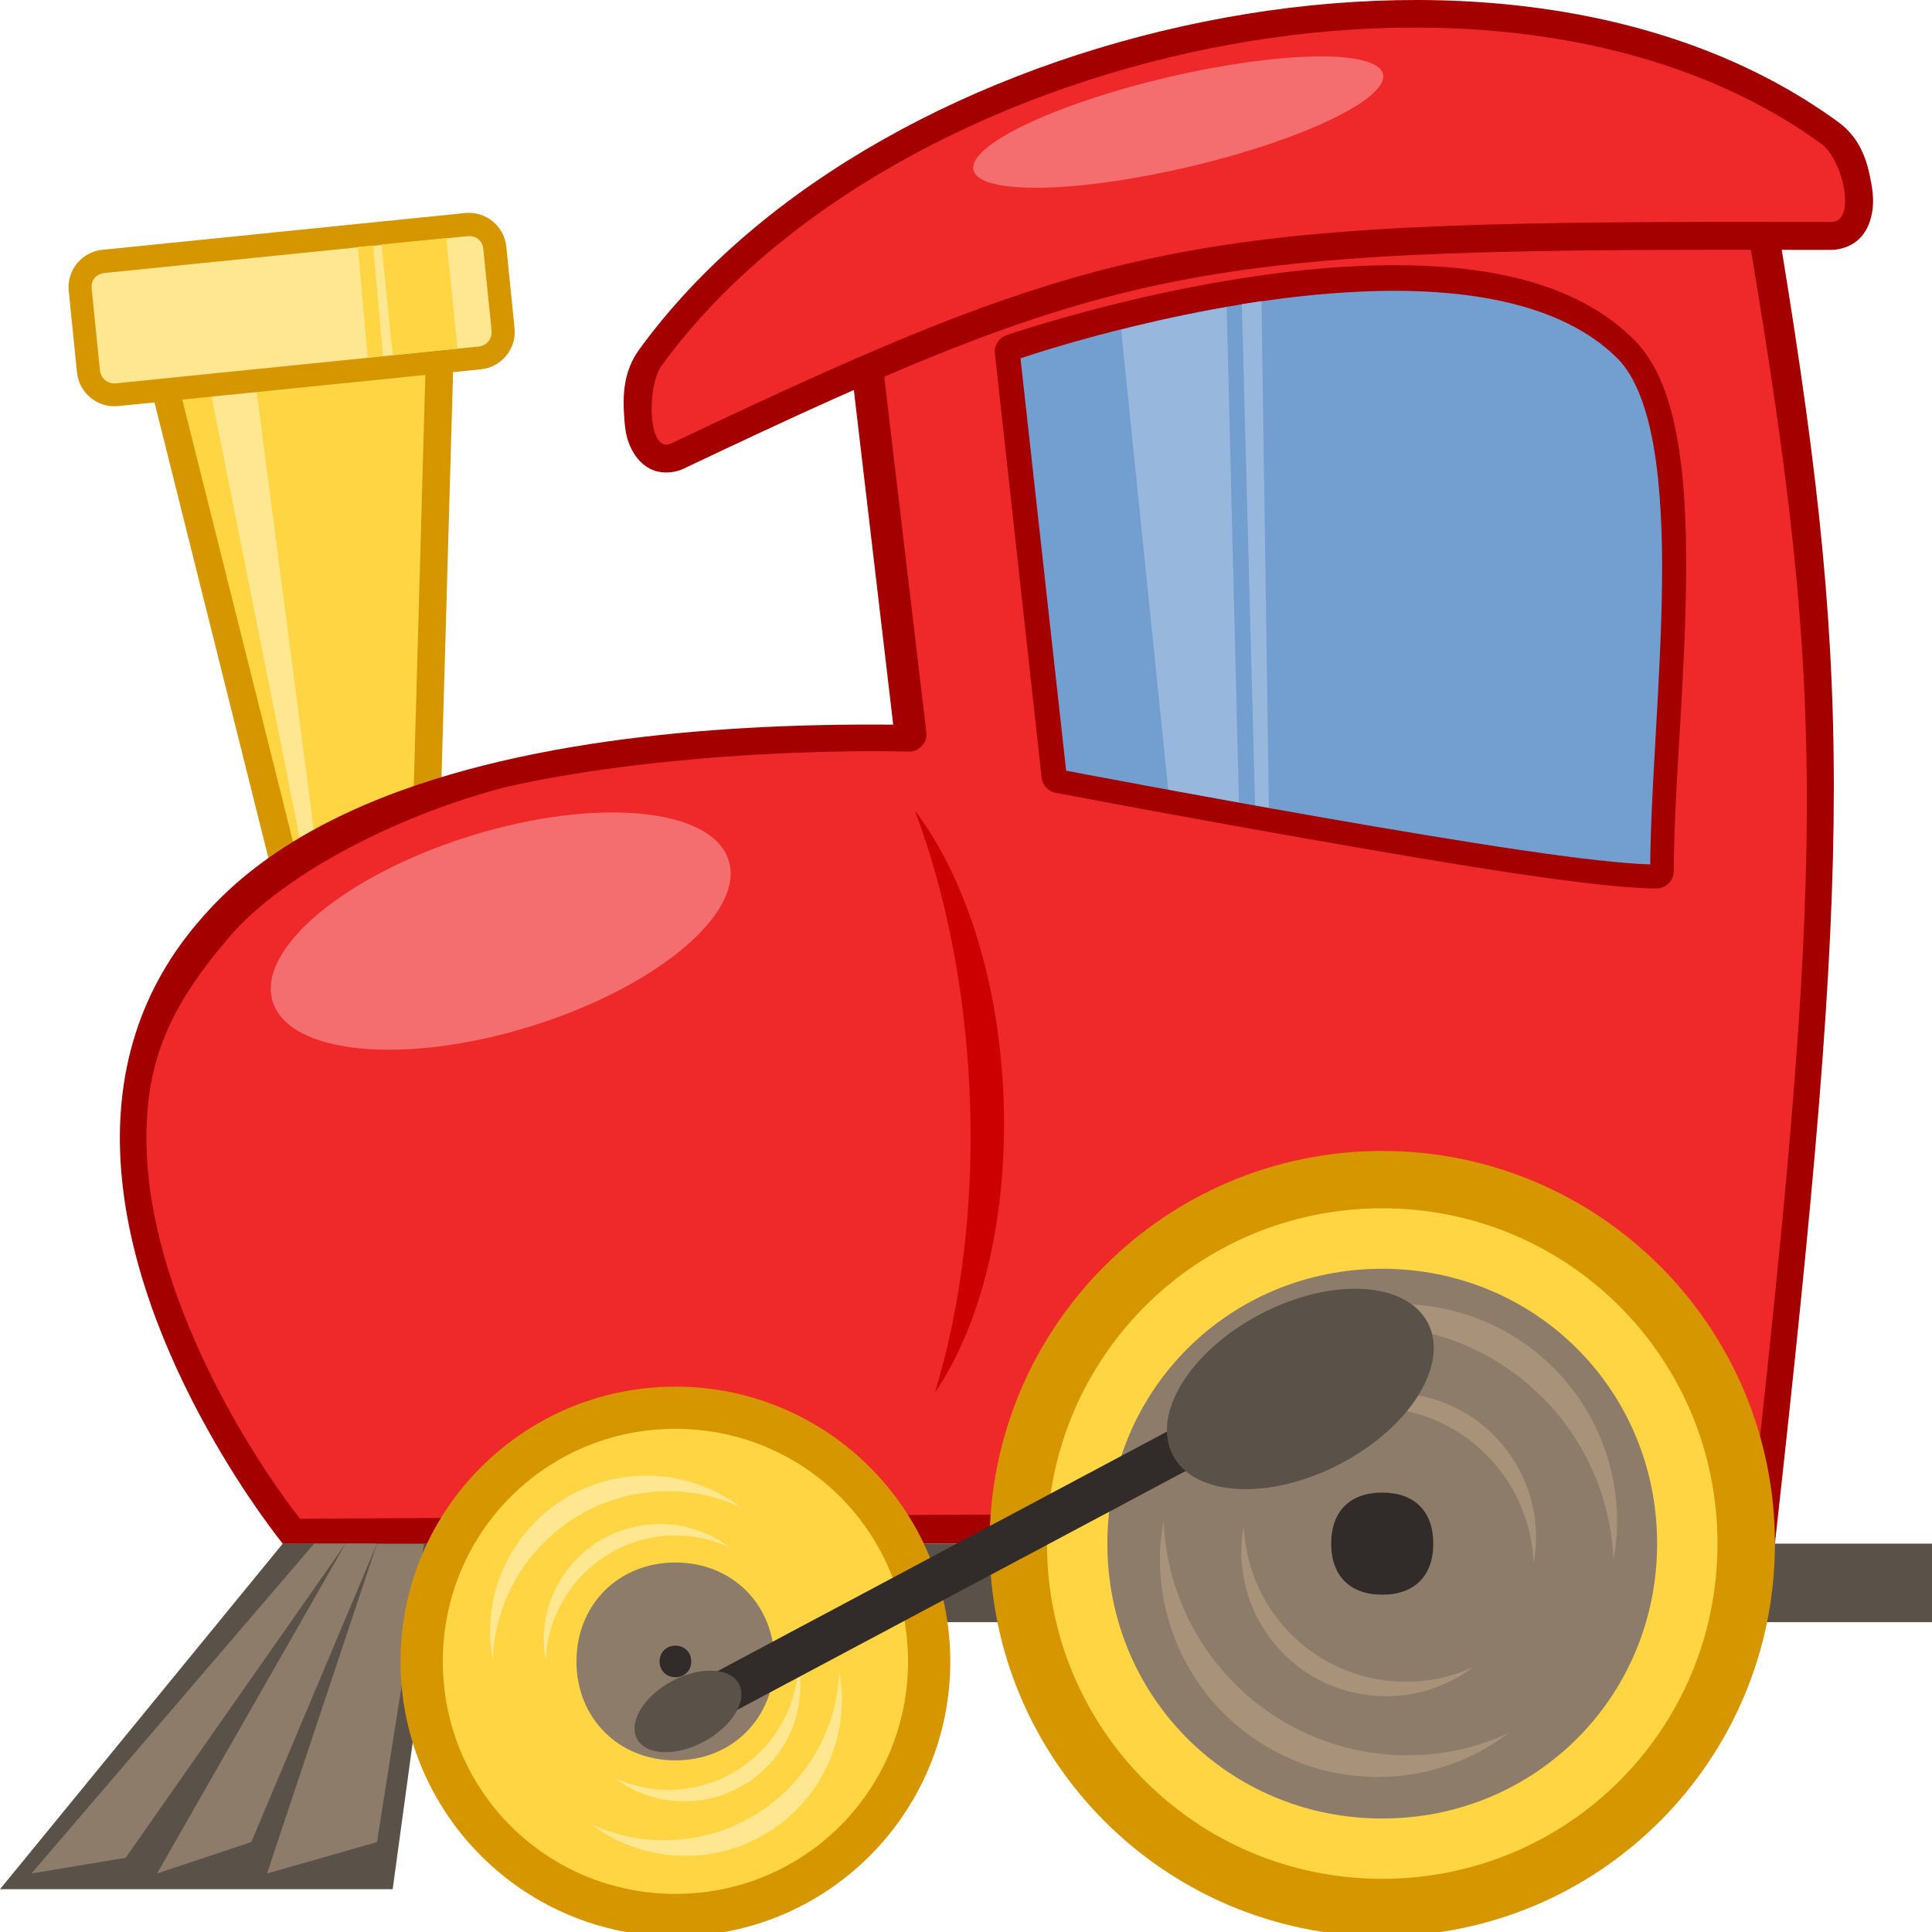 <?xml version="1.0" encoding="UTF-8"?>
<svg version="1.1" viewBox="0 0 123 123" xmlns="http://www.w3.org/2000/svg">
 <path d="m8 18.27h21l-1 35-10 5-10-40z" fill="#d69600"/>
 <path d="m10.25 20.033l8.938 35.687 7.094-3.531 0.906-32.156h-16.938z" fill="#ffd543"/>
 <g fill="#5a5148">
  <path d="m18 98.275h105v5h-105v-5z"/>
  <path d="m18 98.275h10l-3 22h-25l18-22z"/>
 </g>
 <path d="m27 98.275l-3 19-7 2 7-21h3z" fill="#8d7c6a"/>
 <path d="m53 13.27s46.279-14.551 60 0c5 30 5 40 0 85.005h-50l-10-85.005z" fill="#a40000"/>
 <path d="m13.359 24.677l2.909-0.277 3.741 28.679-0.831 0.762-5.819-29.164z" fill="#ffe791"/>
 <path d="m13 58.27c1.945-2.213 4.385-4.046 7.177-5.558 2.558-1.386 5.412-2.502 8.454-3.393 2.836-0.831 5.836-1.467 8.91-1.944 2.98-0.462 6.03-0.775 9.071-0.972 3.078-0.199 6.145-0.279 9.12-0.274 3.18 0.005 6.254 0.108 9.12 0.265 3.376 0.184 6.463 0.446 9.097 0.714 5.523 0.564 9.05 1.162 9.05 1.162v50.005h-64.999s-2.351-2.88-4.814-7.32c-1.278-2.3-2.587-5.02-3.613-7.97-0.937-2.7-1.638-5.59-1.864-8.54-0.221-2.88 0.013-5.806 0.923-8.656 0.833-2.608 2.232-5.148 4.369-7.519" fill="#a40000"/>
 <path d="m90.65 10.212c-2.97 0.033-5.991 0.241-8.953 0.56-3.064 0.331-6.064 0.782-8.879 1.284-3.233 0.576-6.222 1.219-8.782 1.823-4.825 1.141-8.126 2.145-8.666 2.309 0 0 0.385 3.247 0.903 7.622 0.276 2.327 0.59 4.974 0.903 7.62 0.314 2.647 0.627 5.294 0.903 7.621 0.518 4.375 0.903 7.622 0.903 7.622 0.063 0.601-0.486 1.191-1.093 1.177-2.669-0.056-5.612-0.012-8.63 0.136-2.856 0.141-5.779 0.377-8.601 0.711-3.019 0.358-5.924 0.83-8.507 1.422-2.165 0.563-4.364 1.32-6.467 2.215-2.169 0.923-4.236 1.995-6.059 3.155-2.152 1.369-3.965 2.861-5.205 4.379-1.616 1.893-2.771 3.596-3.568 5.28-0.941 1.986-1.385 3.946-1.502 6.16-0.109 2.051 0.092 4.141 0.505 6.191 0.411 2.05 1.033 4.06 1.772 5.97 0.993 2.57 2.16 4.9 3.275 6.87 2.046 3.61 3.912 5.99 4.194 6.35 0 0 3.694-0.02 8.961-0.05 2.674-0.02 5.754-0.04 8.962-0.06 2.951-0.02 6.01-0.03 8.961-0.05 3.207-0.02 6.286-0.04 8.96-0.06 5.267-0.03 8.961-0.05 8.961-0.05h47.605c0.351-3.15 0.675-6.12 0.974-8.93 0.336-3.18 0.64-6.14 0.91-8.94 0.308-3.19 0.573-6.16 0.794-8.949 0.254-3.201 0.451-6.167 0.591-8.964 0.159-3.176 0.244-6.136 0.255-8.979 0.012-3.088-0.063-6.039-0.225-8.979-0.163-2.951-0.414-5.891-0.753-8.95-0.314-2.833-0.703-5.768-1.167-8.906-0.411-2.775-0.881-5.709-1.409-8.873-1.618-1.635-3.758-2.87-6.267-3.766-2.156-0.771-4.585-1.293-7.189-1.605-2.339-0.28-4.819-0.392-7.371-0.364h-9.9e-5" fill="#ef292a"/>
 <g fill="#a40000">
  <path d="m86.5 16.939c-11.115 0.499-22.438 4.406-22.438 4.406a1.109 1.109 0 0 0 -0.719 1.188l2.969 26.969a1.109 1.109 0 0 0 0.875 0.968s7.907 1.506 16.625 3.032c4.359 0.762 8.924 1.551 12.812 2.125 3.888 0.573 7.052 0.937 8.844 0.937a1.109 1.109 0 0 0 1.093 -1.094c0-4.897 0.711-11.944 0.782-18.406 0.035-3.231-0.07-6.303-0.532-8.969-0.461-2.665-1.258-4.946-2.781-6.468-4.133-4.133-10.864-4.987-17.531-4.688z"/>
  <path d="m76.663 1.378c-14.438 2.91-28.204 10.224-35.948 20.845-1.036 1.42-1.079 2.939-0.968 4.432 0.056 0.746 0.137 1.452 0.619 2.222 0.241 0.385 0.641 0.846 1.265 1.073 0.624 0.227 1.374 0.135 1.876-0.104 28.506-13.553 32.772-14.03 73.065-13.937 0.56 0.001 1.211-0.204 1.661-0.582 0.449-0.377 0.684-0.845 0.82-1.265 0.274-0.841 0.218-1.603 0.091-2.341-0.254-1.476-0.688-2.912-2.123-3.959-10.687-7.793-25.921-9.293-40.358-6.384z"/>
 </g>
 <g fill="#d69600">
  <path d="m113 98.275c0 13.8-11.193 25-25 25s-25-11.2-25-25c0-13.81 11.193-25 25-25s25 11.19 25 25z"/>
  <path d="m60.5 105.78c0 9.66-7.835 17.5-17.5 17.5s-17.5-7.84-17.5-17.5c0-9.67 7.835-17.5 17.5-17.5s17.5 7.83 17.5 17.5z"/>
 </g>
 <g fill="#ffd543">
  <path d="m88 76.925c-11.826 0-21.344 9.52-21.344 21.35 0 11.82 9.518 21.34 21.344 21.34s21.344-9.52 21.344-21.34c0-11.83-9.518-21.35-21.344-21.35z"/>
  <path d="m43 90.965c-8.211 0-14.809 6.59-14.809 14.81 0 8.21 6.599 14.8 14.809 14.8 8.211 0 14.809-6.59 14.809-14.8 0-8.22-6.599-14.81-14.809-14.81z"/>
 </g>
 <path d="m86.625 18.564c-10.299 0.462-20.705 3.926-21.656 4.25l2.906 26.25c0.317 0.061 7.728 1.478 16.25 2.969 4.351 0.761 8.885 1.523 12.75 2.094 3.619 0.534 6.547 0.862 8.187 0.906 0.038-5.005 0.682-11.735 0.75-17.906 0.035-3.177-0.097-6.184-0.531-8.688-0.434-2.503-1.175-4.487-2.312-5.625-3.593-3.593-9.87-4.54-16.344-4.25z" fill="#739fd0"/>
 <path d="m88 80.775c-9.755 0-17.5 7.74-17.5 17.5 0 9.75 7.745 17.5 17.5 17.5 9.755 0 17.5-7.75 17.5-17.5 0-9.76-7.746-17.5-17.5-17.5z" fill="#8d7c6a"/>
 <path d="m89.074 83.025c7.696 0 13.883 6.19 13.883 13.88 0 0.82-0.1 1.63-0.234 2.41-0.356-8.32-7.145-14.91-15.553-14.91-2.299 0-4.455 0.52-6.415 1.4 2.316-1.73 5.189-2.78 8.318-2.78z" fill="#a8927a"/>
 <path d="m43 99.475c-3.613 0-6.3 2.68-6.3 6.3 0 3.61 2.687 6.3 6.3 6.3 3.613 0 6.3-2.69 6.3-6.3 0-3.62-2.687-6.3-6.3-6.3z" fill="#8d7c6a"/>
 <path d="m43.556 114.68c4.102 0 7.4-3.3 7.4-7.4 0-0.43-0.053-0.86-0.125-1.28-0.19 4.43-3.808 7.95-8.29 7.95-1.225 0-2.374-0.28-3.419-0.75 1.234 0.92 2.766 1.48 4.434 1.48z" fill="#ffe791"/>
 <path d="m45.083 106.71l38.278-20.4 1.493 2.35-38.278 20.39-1.493-2.34z" fill="#312c29"/>
 <path d="m88.566 88.675c5.115 0 9.227 4.11 9.227 9.22 0 0.55-0.066 1.08-0.156 1.6-0.237-5.53-4.749-9.91-10.337-9.91-1.528 0-2.961 0.35-4.263 0.94 1.539-1.15 3.449-1.85 5.529-1.85z" fill="#a8927a"/>
 <g fill="#5a5148">
  <path d="m90.906 84.225c1.372 2.65-1.151 6.68-5.636 9-4.485 2.32-9.233 2.06-10.605-0.59-1.372-2.65 1.151-6.68 5.636-9 4.485-2.33 9.233-2.06 10.605 0.59z"/>
  <path d="m47.039 107.2c0.572 1.06-0.414 2.7-2.204 3.67-1.79 0.97-3.705 0.9-4.277-0.16-0.572-1.06 0.415-2.7 2.204-3.67 1.79-0.97 3.705-0.89 4.277 0.16z"/>
 </g>
 <path d="m42.133 23.264c14.762-20.245 53.589-28.857 73.833-14.094 1.347 0.982 2.275 4.966 0.609 4.962-40.312-0.092-45.274 0.516-73.834 14.095-1.505 0.715-1.591-3.617-0.609-4.963z" fill="#ef292a"/>
 <g fill="#8d7c6a">
  <path d="m20 98.275h2l-14 20-6 1 18-21z"/>
  <path d="m22 98.265l2 0.01-8 19-6 2 12-21v-0.01z"/>
 </g>
 <g fill="#97b8dc">
  <path d="m78.094 19.551c-2.475 0.431-4.754 0.944-6.719 1.438l3 29.281c1.291 0.238 2.957 0.534 4.5 0.813l-0.781-31.532z"/>
  <path d="m80.312 19.176c-0.422 0.061-0.836 0.121-1.25 0.188l0.844 31.906c0.309 0.056 0.56 0.1 0.875 0.156l-0.469-32.25z"/>
 </g>
 <path d="m6.521 15.904l23.084-2.341c1.322-0.134 2.495 0.823 2.629 2.145l0.525 5.175c0.134 1.323-0.823 2.495-2.145 2.629l-23.084 2.341c-1.322 0.134-2.495-0.823-2.629-2.145l-0.525-5.176c-0.134-1.322 0.823-2.494 2.145-2.628z" fill="#d69600"/>
 <path d="m6.676 17.377c-0.558 0.057-0.896 0.461-0.841 0.996l0.526 5.192c0.054 0.536 0.492 0.893 1.027 0.839l23.069-2.34c0.536-0.054 0.892-0.491 0.838-1.027l-0.526-5.192c-0.054-0.536-0.466-0.864-1.024-0.807l-23.069 2.339z" fill="#ffe791"/>
 <g fill="#f46e6f">
  <path d="m46.395 54.789c1.037 3.354-4.622 8.083-12.639 10.562-8.018 2.479-15.358 1.77-16.395-1.584-1.037-3.354 4.622-8.083 12.639-10.563 8.018-2.479 15.358-1.77 16.395 1.585z"/>
  <path d="m62.11 11.103c-1.093-1.396 3.796-4.018 10.921-5.858 7.125-1.839 13.787-2.198 14.881-0.802 1.093 1.396-3.796 4.018-10.921 5.858-7.125 1.839-13.787 2.198-14.881 0.802z"/>
 </g>
 <g fill="#312c29">
  <path d="m88 95.025c-2.053 0-3.25 1.19-3.25 3.25 0 2.05 1.197 3.25 3.25 3.25 2.053 0 3.25-1.2 3.25-3.25 0-2.06-1.197-3.25-3.25-3.25z"/>
  <path d="m43 104.77c-0.579 0-1.01 0.43-1.01 1.01 0 0.57 0.431 1 1.01 1 0.579 0 1.01-0.43 1.01-1 0-0.58-0.431-1.01-1.01-1.01z"/>
 </g>
 <g fill="#ffd543">
  <path d="m25.003 22.595l4.125-0.406-0.719-7.031-4.125 0.406 0.719 7.031z"/>
  <path d="m23.409 22.752l0.969-0.094-0.625-7.031-0.969 0.093 0.625 7.032z"/>
 </g>
 <g fill="#ffe791">
  <path d="m41.169 93.945c-5.528 0-9.973 4.45-9.973 9.98 0 0.58 0.072 1.16 0.168 1.72 0.256-5.97 5.133-10.71 11.172-10.71 1.651 0 3.2 0.38 4.608 1.01-1.663-1.24-3.727-2-5.975-2z"/>
  <path d="m43.628 118.15c5.528 0 9.973-4.44 9.973-9.97 0-0.59-0.072-1.17-0.168-1.73-0.256 5.98-5.133 10.71-11.172 10.71-1.651 0-3.2-0.37-4.608-1.01 1.663 1.25 3.727 2 5.975 2z"/>
 </g>
 <path d="m87.728 113.13c-7.696 0-13.883-6.19-13.883-13.89 0-0.82 0.1-1.62 0.234-2.4 0.356 8.32 7.145 14.91 15.553 14.91 2.299 0 4.455-0.52 6.415-1.41-2.316 1.74-5.189 2.79-8.318 2.79z" fill="#a8927a"/>
 <path d="m42.016 97.025c-4.102 0-7.4 3.3-7.4 7.4 0 0.43 0.053 0.86 0.125 1.28 0.19-4.43 3.808-7.95 8.29-7.95 1.225 0 2.374 0.28 3.419 0.75-1.234-0.92-2.765-1.48-4.434-1.48z" fill="#ffe791"/>
 <path d="m88.255 107.99c-5.115 0-9.227-4.11-9.227-9.23 0-0.54 0.066-1.08 0.156-1.6 0.237 5.53 4.749 9.91 10.337 9.91 1.528 0 2.961-0.34 4.263-0.93-1.539 1.15-3.449 1.85-5.529 1.85z" fill="#a8927a"/>
 <path d="m58.238 51.591c1.946 5.16 3.189 11.262 3.487 17.838 0.319 7.056-0.509 13.666-2.205 19.226 2.975-4.33 4.709-11.28 4.357-19.061-0.336-7.421-2.527-13.908-5.639-18.003z" fill="#cc0001"/>
</svg>
